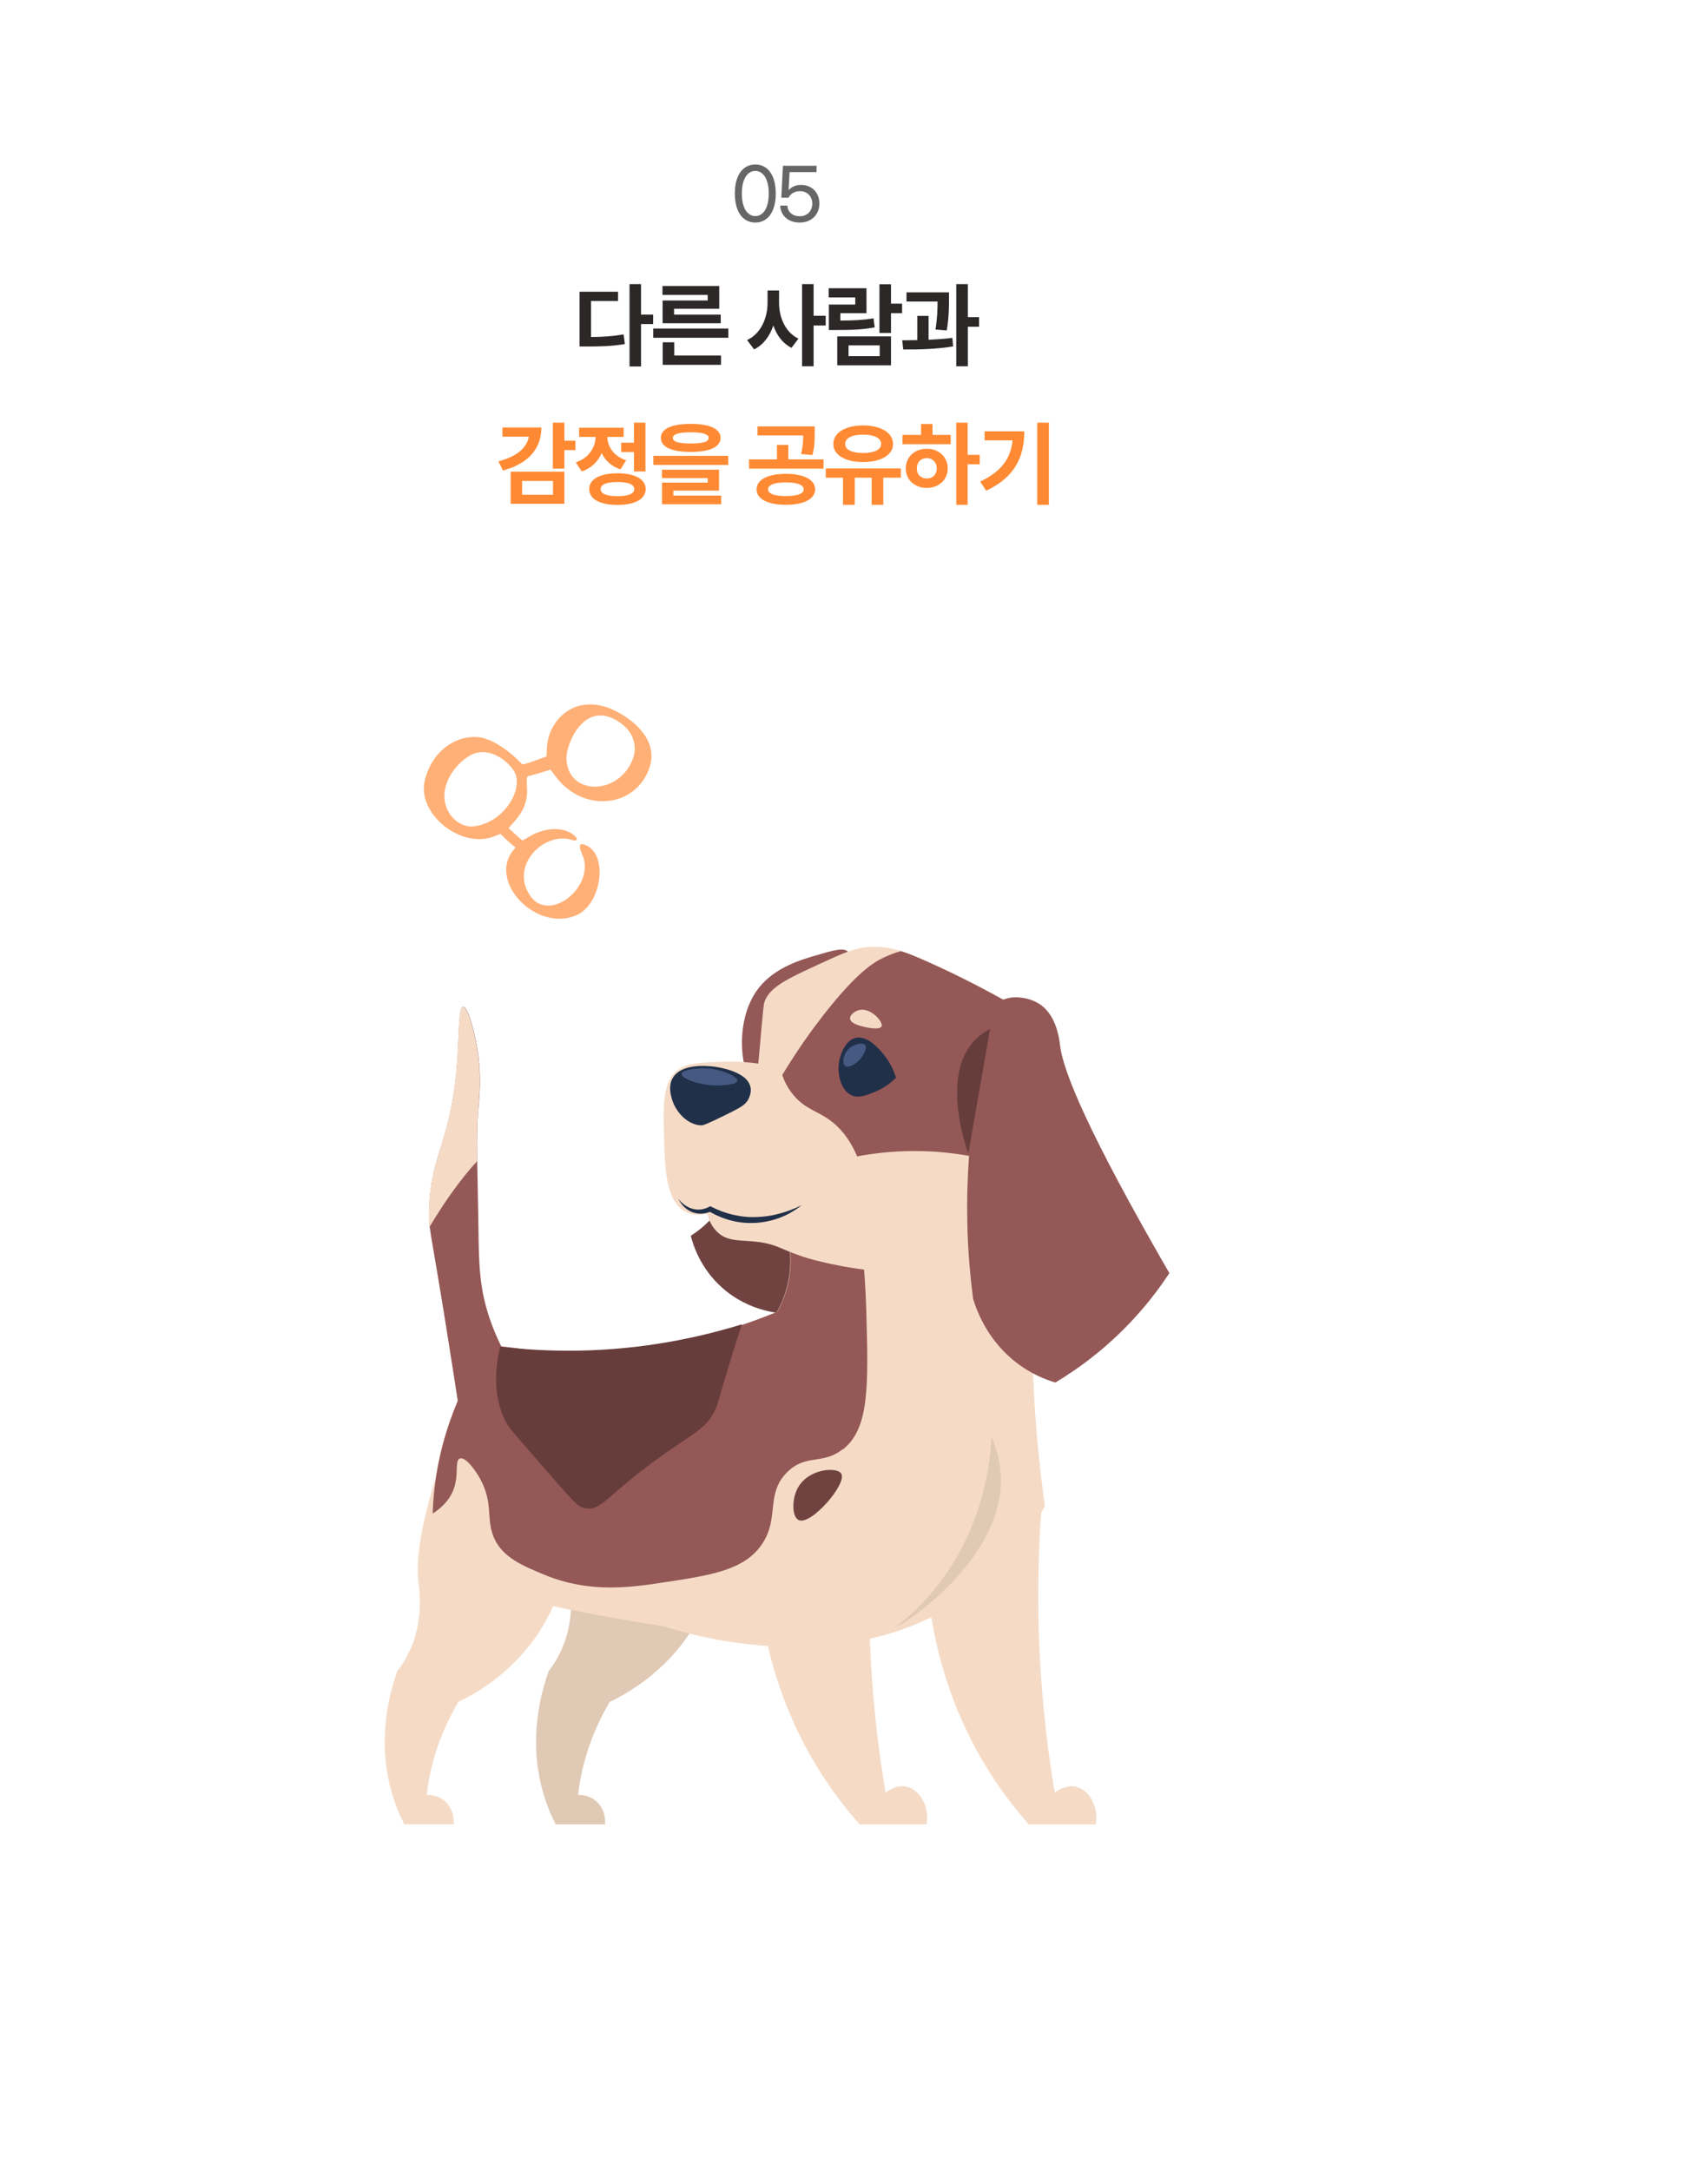 <svg width="444" height="564" viewBox="0 0 444 564" fill="none" xmlns="http://www.w3.org/2000/svg">
<g filter="url(#filter0_d_663_2098)">
<rect x="10" y="10" width="384" height="504" rx="8" fill="white"/>
</g>
<path d="M196.352 57.818C199.376 57.818 201.662 55.316 201.662 50.276C201.662 45.236 199.376 42.734 196.352 42.734C193.31 42.734 191.024 45.236 191.024 50.276C191.024 55.316 193.31 57.818 196.352 57.818ZM196.352 56.144C194.39 56.144 192.842 54.2 192.842 50.276C192.842 46.37 194.39 44.408 196.352 44.408C198.296 44.408 199.844 46.37 199.844 50.276C199.844 54.2 198.296 56.144 196.352 56.144ZM207.914 57.818C210.938 57.818 213.008 55.748 213.008 52.886C213.008 50.006 210.992 48.044 208.256 48.044C206.6 48.044 205.538 48.764 204.998 49.43L205.25 44.714H212.27V43.076H203.522L203.108 51.374H204.962C205.448 50.474 206.366 49.664 207.95 49.664C209.858 49.664 211.154 51.032 211.154 52.886C211.154 54.776 209.912 56.18 207.914 56.18C205.88 56.18 204.746 54.974 204.692 53.426H202.82C202.928 55.928 204.8 57.818 207.914 57.818Z" fill="#666666"/>
<path d="M166.64 73.815H163.649V95.213H166.64V84.191H169.789V81.746H166.64V73.815ZM150.662 90.025H152.452C156.223 90.033 159.132 89.95 162.439 89.387L162.107 86.884C159.289 87.373 156.729 87.539 153.637 87.564V78.216H160.665V75.804H150.662V90.025ZM189.323 85.351H169.814V87.754H189.323V85.351ZM172.209 76.624H183.969V78.075H172.243V83.983H187.359V81.738H175.218V80.213H186.969V74.312H172.209V76.624ZM172.276 94.79H187.433V92.379H175.267V88.931H172.276V94.79ZM202.521 78.655V75.464H199.529V78.655C199.521 82.616 197.814 86.693 194.209 88.351L196.04 90.779C198.46 89.577 200.109 87.323 201.037 84.564C201.924 87.133 203.474 89.238 205.753 90.365L207.559 87.986C204.137 86.329 202.504 82.475 202.521 78.655ZM208.504 95.163H211.496V84.572H214.645V82.044H211.496V73.815H208.504V95.163ZM231.617 73.848H228.617V86.511H231.617V81.373H234.501V78.887H231.617V73.848ZM215.432 77.279H222.327V79.127H215.466V85.74H217.256C221.59 85.74 224.333 85.633 227.383 85.044L227.068 82.699C224.358 83.163 221.963 83.279 218.449 83.287V81.373H225.245V74.884H215.432V77.279ZM217.645 94.923H231.617V87.398H217.645V94.923ZM220.579 92.528V89.735H228.684V92.528H220.579ZM246.7 75.953H235.645V78.34H243.725C243.717 80.229 243.667 82.517 243.178 85.616L246.12 85.848C246.692 82.301 246.692 79.674 246.7 77.668V75.953ZM234.526 88.417L234.808 90.804C238.546 90.82 243.377 90.746 247.753 90L247.579 87.787C245.615 88.036 243.485 88.185 241.388 88.276V82.069H238.446V88.367C237.054 88.401 235.728 88.409 234.526 88.417ZM248.582 95.163H251.598V84.895H254.507V82.392H251.598V73.815H248.582V95.163Z" fill="#2C2827"/>
<path d="M146.717 109.815H143.717V121.749H146.717V116.942H149.585V114.489H146.717V109.815ZM129.555 119.851L130.74 122.238C137.154 120.547 140.726 116.718 140.734 111.075H130.607V113.453H137.469C136.996 116.296 134.345 118.666 129.555 119.851ZM132.753 130.898H146.717V122.552H132.753V130.898ZM135.729 128.552V124.964H143.759V128.552H135.729ZM167.792 109.815H164.809V115.019H161.477V117.456H164.809V122.494H167.792V109.815ZM149.676 120.133L151.226 122.503C153.753 121.633 155.461 119.892 156.389 117.721C157.325 119.635 158.941 121.177 161.295 121.948L162.77 119.594C159.463 118.5 157.939 115.997 157.864 113.519H162.115V111.116H150.546V113.519H154.823C154.756 116.196 153.157 118.972 149.676 120.133ZM153.173 127.077C153.165 129.663 155.958 131.18 160.499 131.188C165.057 131.18 167.842 129.663 167.85 127.077C167.842 124.492 165.057 122.967 160.499 122.967C155.958 122.967 153.165 124.492 153.173 127.077ZM156.149 127.077C156.14 125.851 157.673 125.238 160.499 125.238C163.334 125.238 164.875 125.851 164.883 127.077C164.875 128.296 163.334 128.909 160.499 128.901C157.673 128.909 156.14 128.296 156.149 127.077ZM179.552 110.13C174.629 110.13 171.778 111.414 171.787 113.76C171.778 116.146 174.629 117.423 179.552 117.423C184.466 117.423 187.301 116.146 187.309 113.76C187.301 111.414 184.466 110.13 179.552 110.13ZM169.839 120.804H189.298V118.434H169.839V120.804ZM172.085 124.227H183.969V125.387H172.102V131.014H187.475V128.76H175.035V127.475H186.919V122.03H172.085V124.227ZM174.919 113.76C174.903 112.823 176.428 112.309 179.552 112.318C182.718 112.309 184.226 112.823 184.226 113.76C184.226 114.812 182.718 115.218 179.552 115.227C176.428 115.218 174.903 114.812 174.919 113.76ZM204.278 123.108C199.653 123.116 196.67 124.591 196.67 127.144C196.67 129.663 199.653 131.163 204.278 131.155C208.935 131.163 211.877 129.663 211.894 127.144C211.877 124.591 208.935 123.116 204.278 123.108ZM194.714 121.765H214.081V119.354H204.932V115.608H201.974V119.354H194.714V121.765ZM196.894 113.13H208.786C208.778 114.58 208.72 116.022 208.239 117.953L211.173 118.235C211.786 116.047 211.786 114.215 211.786 112.533V110.785H196.894V113.13ZM199.67 127.144C199.653 125.967 201.344 125.337 204.278 125.337C207.211 125.337 208.919 125.967 208.927 127.144C208.919 128.304 207.211 128.876 204.278 128.884C201.344 128.876 199.653 128.304 199.67 127.144ZM234.178 121.699H214.67V124.102H219.137V131.163H222.203V124.102H226.579V131.163H229.612V124.102H234.178V121.699ZM216.626 115.359C216.617 118.235 219.792 120.058 224.366 120.05C228.949 120.058 232.148 118.235 232.148 115.359C232.148 112.417 228.949 110.536 224.366 110.536C219.792 110.536 216.617 112.417 216.626 115.359ZM219.709 115.359C219.692 113.785 221.507 112.931 224.366 112.923C227.25 112.931 229.057 113.785 229.057 115.359C229.057 116.859 227.25 117.688 224.366 117.696C221.507 117.688 219.692 116.859 219.709 115.359ZM251.54 109.815H248.582V131.163H251.54V120.638H254.689V118.177H251.54V109.815ZM234.601 115.401H247.14V113.006H242.416V110.155H239.432V113.006H234.601V115.401ZM235.463 121.682C235.455 124.666 237.775 126.762 240.924 126.771C244.032 126.762 246.361 124.666 246.369 121.682C246.361 118.707 244.032 116.594 240.924 116.594C237.775 116.594 235.455 118.707 235.463 121.682ZM238.33 121.682C238.322 120.05 239.416 119.039 240.924 119.022C242.416 119.039 243.493 120.05 243.51 121.682C243.493 123.34 242.416 124.326 240.924 124.318C239.416 124.326 238.322 123.34 238.33 121.682ZM272.656 109.815H269.631V131.163H272.656V109.815ZM254.806 125.122L256.364 127.5C263.988 123.903 266.259 118.525 266.267 112.061H255.949V114.406H263.217C262.736 119.146 260.308 122.511 254.806 125.122Z" fill="#FF8A33"/>
<g clip-path="url(#clip0_663_2098)">
<path d="M220.488 247.292C219.267 246.115 216.687 246.877 211.826 248.308C208.163 249.393 201.459 251.354 197.312 256.593C189.871 265.964 192.935 282.811 198.118 284.265C206.273 286.55 225.418 252.07 220.488 247.316V247.292Z" fill="#945856"/>
<path d="M189.755 305.475C189.686 307.322 189.225 310.368 187.106 313.738C184.802 317.384 181.577 319.784 179.573 321.077C180.195 323.523 182.061 329.501 187.659 334.509C194.847 340.948 203.163 341.34 205.398 341.363C206.527 339.609 208.024 337.025 209.43 333.701C210.881 330.216 212.448 326.524 212.655 321.585C212.747 319.207 212.609 315.03 210.605 310.045C203.67 308.522 196.713 306.975 189.778 305.452L189.755 305.475Z" fill="#704341"/>
<path d="M186.323 407.278C185.54 411.086 184.111 415.794 181.439 420.756C174.504 433.542 163.538 439.75 158.516 442.174C156.696 445.22 154.669 449.213 153.01 454.106C151.444 458.745 150.66 462.945 150.269 466.338C150.868 466.338 152.987 466.338 154.853 467.861C157.595 470.123 157.318 473.654 157.295 473.977H144.44C143.173 471.507 141.998 468.646 141.1 465.415C137.367 452.098 140.454 440.304 142.62 434.188C143.334 433.265 144.394 431.811 145.362 429.896C149.67 421.518 148.356 412.978 148.103 410.924C147.274 403.862 149.232 390.061 160.935 360.727C169.39 376.236 177.845 391.746 186.3 407.255L186.323 407.278Z" fill="#E0C9B5"/>
<path d="M271.609 391.353C267.831 398.323 262.301 405.939 254.192 412.471C222.193 438.204 177.983 424.333 172.615 422.556C168.376 421.887 164.091 421.195 159.783 420.41C143.611 417.525 128.221 414.109 113.638 410.324C112.763 405.432 112.164 399.662 112.394 393.246C112.394 392.923 112.394 392.599 112.417 392.276C113.316 372.336 121.517 357.334 126.77 349.418C134.418 350.341 142.044 351.265 149.693 352.188C154.83 351.98 160.359 351.518 166.211 350.664C180.31 348.587 192.336 344.779 201.965 340.856C202.979 339.056 204.039 336.678 204.707 333.84C206.504 326.339 204.615 319.969 203.509 316.992C210.167 317.823 216.802 318.677 223.46 319.507C239.402 321.515 255.367 323.546 271.309 325.554C270.296 331.878 269.282 338.202 268.268 344.525C268.268 350.664 268.476 357.104 268.89 363.82C269.466 373.582 270.434 382.791 271.632 391.353H271.609Z" fill="#F5DBC6"/>
<path d="M226.846 390.73C226.316 397.631 225.971 404.878 225.925 412.471C225.787 432.226 227.583 450.113 230.21 465.738C230.763 465.322 233.09 463.614 235.716 464.214C238.987 464.953 241.614 469.061 240.899 474H223.46C219.635 469.684 215.742 464.607 212.171 458.698C197.312 434.142 196.022 409.032 196.598 394.723C206.688 393.407 216.756 392.069 226.846 390.753V390.73Z" fill="#F5DBC6"/>
<path d="M270.826 390.73C270.296 397.631 269.95 404.878 269.904 412.471C269.766 432.226 271.563 450.113 274.189 465.738C274.742 465.322 277.069 463.614 279.695 464.214C282.966 464.953 285.593 469.061 284.879 474H267.439C263.615 469.684 259.721 464.607 256.15 458.698C241.291 434.142 240.001 409.032 240.577 394.723C250.667 393.407 260.735 392.069 270.826 390.753V390.73Z" fill="#F5DBC6"/>
<path d="M146.974 407.278C146.191 411.086 144.763 415.794 142.09 420.756C135.156 433.542 124.19 439.75 119.167 442.174C117.348 445.22 115.32 449.213 113.661 454.106C112.095 458.745 111.312 462.945 110.92 466.338C111.519 466.338 113.638 466.338 115.504 467.861C118.246 470.123 117.97 473.654 117.946 473.977H105.091C103.824 471.507 102.649 468.646 101.751 465.415C98.019 452.098 101.106 440.304 103.271 434.188C103.986 433.265 105.045 431.811 106.013 429.896C110.321 421.518 109.008 412.978 108.754 410.924C107.925 403.862 109.883 390.061 121.586 360.727C130.041 376.236 138.496 391.746 146.951 407.255L146.974 407.278Z" fill="#F5DBC6"/>
<path d="M219.082 376.513C213.83 380.691 209.476 377.621 204.569 382.56C198.947 388.237 202.68 394.307 198.118 401.139C193.534 407.993 184.825 409.286 171.924 411.224C163.607 412.471 153.148 413.902 141.698 409.217C135.916 406.839 130.64 404.67 128.406 399.523C126.286 394.677 128.336 390.615 124.789 384.176C123.337 381.568 120.918 378.475 119.559 378.937C118.039 379.444 119.536 383.691 117.555 387.822C116.495 390.038 114.583 391.93 112.486 393.223C112.486 392.9 112.486 392.576 112.509 392.253C113.408 372.313 121.609 357.311 126.862 349.395C134.511 350.318 142.136 351.241 149.785 352.165C154.922 351.957 160.451 351.495 166.303 350.641C180.402 348.564 192.428 344.756 202.058 340.833C203.071 339.033 204.131 336.655 204.799 333.817C206.596 326.316 204.707 319.946 203.601 316.969C210.259 317.8 216.894 318.654 223.552 319.484C224.381 325.854 224.98 333.078 225.211 340.994C225.763 360.404 225.925 371.136 219.175 376.536L219.082 376.513Z" fill="#945856"/>
<path d="M133.221 354.934C128.728 359.642 124.259 364.327 119.766 369.012C118.845 362.85 117.37 353.388 115.504 341.756C112.947 326.062 112.026 321.377 111.703 318.769C111.565 317.615 111.519 316.853 111.542 315.746C111.611 299.659 117.324 297.536 118.868 275.634C119.375 268.225 119.214 261.671 120.388 261.555C121.54 261.417 123.268 267.556 124.074 272.449C125.249 279.557 124.627 285.027 124.374 287.866C123.982 291.882 123.959 296.082 124.051 301.667C124.121 306.283 124.282 311.868 124.374 319.092C124.489 328.324 124.604 334.37 127.115 342.056C128.959 347.71 131.401 352.049 133.221 354.911V354.934Z" fill="#945856"/>
<path d="M124.351 287.889C123.959 291.905 123.936 296.105 124.028 301.69C123.038 302.775 121.679 304.252 119.214 307.483C115.689 312.145 113.339 315.953 111.657 318.792C111.519 317.638 111.473 316.876 111.496 315.769C111.565 299.682 117.278 297.559 118.822 275.657C119.329 268.248 119.167 261.694 120.342 261.578C121.494 261.44 123.222 267.579 124.028 272.472C125.203 279.58 124.581 285.05 124.328 287.889H124.351Z" fill="#F5DBC6"/>
<path d="M273.221 305.498C272.738 311.961 271.586 317.753 270.25 322.715C267.07 323.893 244.309 332.109 226.247 330.055C216.018 328.901 209.061 326.616 209.061 326.616C202.795 324.562 202.104 323.362 197.381 322.715C192.773 322.092 189.594 322.715 186.83 320.431C185.01 318.907 184.226 316.83 183.858 315.376C182.291 315.699 180.264 315.838 178.352 314.915C173.099 312.353 172.846 303.652 172.615 295.851C172.362 287.196 172.201 280.988 176.278 277.942C178.536 276.257 181.462 276.118 187.267 275.865C191.345 275.68 194.732 276.003 197.127 276.326C197.289 274.526 197.519 271.803 197.819 268.525C198.279 263.402 198.51 260.84 198.74 260.263C200.145 256.432 204.5 254.378 213.185 250.385C219.198 247.616 222.285 246.231 226.017 246.023C229.127 245.838 231.822 246.346 234.172 247.085C235.785 247.592 237.259 248.193 238.619 248.77C244.977 251.493 254.561 255.993 266.563 263.009C267.692 265.871 268.89 269.287 269.973 273.164C272.392 281.842 274.166 292.874 273.198 305.475L273.221 305.498Z" fill="#F5DBC6"/>
<path d="M269.996 273.164C269.766 277.896 268.982 283.158 267.278 288.72C265.55 294.282 263.269 298.875 261.08 302.498C255.045 300.698 246.82 298.967 237.029 299.059C231.684 299.105 226.892 299.682 222.815 300.444C220.649 295.32 217.861 292.574 215.719 291.028C212.378 288.604 209.291 288.12 206.32 284.589C204.661 282.627 203.808 280.642 203.348 279.303C207.241 272.841 210.973 267.694 213.899 263.933C222.838 252.416 227.376 249.9 229.703 248.793C231.27 248.054 232.79 247.5 234.195 247.108C235.808 247.616 237.282 248.216 238.642 248.793C245 251.516 254.584 256.016 266.586 263.032C267.715 265.894 268.913 269.31 269.996 273.187V273.164Z" fill="#945856"/>
<path d="M195.077 282.419C194.202 278.242 186.346 277.226 185.678 277.134C184.295 276.972 177.016 276.095 174.804 280.227C173.698 282.281 174.389 284.589 174.689 285.627C175.702 289.043 178.859 292.343 182.36 292.389C182.982 292.389 184.733 291.558 188.212 289.874C192.612 287.727 193.902 287.012 194.639 285.396C194.824 284.981 195.377 283.781 195.1 282.419H195.077Z" fill="#213049"/>
<path d="M304 330.747C301.834 334.047 299.208 337.578 296.052 341.156C288.611 349.603 280.755 355.35 274.35 359.204C271.701 358.419 268.153 356.988 264.582 354.311C256.842 348.541 253.962 340.717 252.971 337.486C252.165 331.324 251.589 324.677 251.451 317.592C250.967 294.859 254.86 275.357 259.399 260.355C260.228 259.917 261.587 259.294 263.361 259.132C263.361 259.132 267.139 258.763 270.388 260.978C274.765 263.933 275.41 270.302 275.571 271.687C276.424 278.426 282.736 294.028 303.977 330.77L304 330.747Z" fill="#945856"/>
<path d="M232.905 280.019C232.537 278.749 231.869 276.995 230.624 275.195C229.864 274.134 226.109 268.756 222.377 269.679C219.497 270.395 218.437 274.434 218.253 275.195C217.424 278.68 218.507 283.365 221.455 284.612C223.275 285.373 225.234 284.589 227.422 283.688C230.095 282.604 231.892 281.034 232.928 280.019H232.905Z" fill="#213049"/>
<path d="M257.763 373.282C258.777 375.636 260.251 379.814 260.182 384.983C259.906 406.447 233.504 422.879 233.182 422.533C232.997 422.349 241.061 417.202 248.087 405.57C255.667 393.038 257.371 380.691 257.763 373.259V373.282Z" fill="#E0C9B5"/>
<path d="M192.866 344.018C192.013 346.626 190.723 350.618 189.249 355.534C186.668 364.05 186.761 364.327 186.023 366.035C183.627 371.482 180.149 372.22 169.897 379.767C157.387 388.976 156.281 392.53 152.158 391.884C150.199 391.584 149.508 390.638 139.671 379.375C132.622 371.297 132.023 370.605 131.216 368.874C129.788 365.897 127.645 359.688 130.018 349.903C136.146 350.618 142.966 351.034 150.384 350.918C167.386 350.618 181.83 347.479 192.912 344.064L192.866 344.018Z" fill="#663D3B"/>
<path d="M229.15 266.679C228.689 267.718 225.026 266.887 224.727 266.817C223.782 266.587 221.064 265.964 220.972 264.671C220.879 263.702 222.239 262.617 223.529 262.386C226.455 261.832 229.68 265.548 229.173 266.702L229.15 266.679Z" fill="#F5DBC6"/>
<path d="M257.371 267.348C255.805 268.133 254.584 269.079 253.616 270.049C244.378 279.234 251.151 298.067 251.727 299.659C253.616 288.881 255.482 278.126 257.371 267.348Z" fill="#663D3B"/>
<path d="M208.393 313.114C207.587 313.784 206.711 314.384 205.79 314.915C204.891 315.469 203.924 315.907 202.933 316.299C200.952 317.084 198.832 317.546 196.667 317.707C196.137 317.707 195.584 317.776 195.054 317.753C194.524 317.753 193.948 317.73 193.441 317.684C192.359 317.592 191.276 317.43 190.239 317.153C188.143 316.646 186.138 315.792 184.295 314.707H184.917C184.111 315.076 183.259 315.284 182.383 315.33C181.946 315.33 181.508 315.33 181.093 315.238C180.817 315.192 180.678 315.145 180.471 315.099C180.287 315.053 180.056 314.961 179.849 314.892C178.259 314.222 177.038 312.953 176.37 311.499C176.854 312.122 177.43 312.676 178.075 313.138C178.697 313.576 179.411 313.899 180.126 314.084C180.31 314.107 180.448 314.153 180.655 314.199C180.84 314.199 181.093 314.268 181.208 314.268C181.577 314.268 181.946 314.268 182.291 314.222C183.005 314.13 183.696 313.899 184.341 313.553L184.618 313.391L184.963 313.553C186.76 314.476 188.673 315.169 190.631 315.63C191.621 315.838 192.612 316.022 193.603 316.115C194.133 316.184 194.593 316.184 195.123 316.207C195.63 316.23 196.137 316.207 196.644 316.207C198.648 316.138 200.675 315.861 202.657 315.307C204.638 314.776 206.573 314.038 208.439 313.091L208.393 313.114Z" fill="#213049"/>
<path d="M191.668 280.827C191.506 281.957 186.876 282.027 186.622 282.027C181.969 282.096 177.015 280.203 177.154 279.003C177.269 277.988 181.001 277.411 183.812 277.596C187.797 277.849 191.829 279.742 191.668 280.827Z" fill="#455982"/>
<path d="M224.911 271.526C225.487 272.218 224.566 273.88 224.105 274.549C222.93 276.28 220.58 277.642 219.682 276.972C218.921 276.395 219.175 274.411 220.073 273.141C221.386 271.295 224.22 270.695 224.911 271.526Z" fill="#455982"/>
<path d="M207.656 394.954C205.905 394.192 205.721 389.691 207.379 386.599C210.121 381.544 217.516 381.06 218.668 382.837C220.35 385.422 210.858 396.361 207.656 394.954Z" fill="#704341"/>
</g>
<path fill-rule="evenodd" clip-rule="evenodd" d="M142.183 194.342L142.077 196.518C141.435 196.738 135.774 199.022 135.664 198.494C135.642 198.449 129.646 191.943 124.17 191.515C118.181 191.054 112.172 195.352 110.401 202.898C108.405 211.488 119.926 220.691 128.461 217.3L130.085 216.645C130.479 217.012 133.209 219.756 133.741 219.947C134.007 220.042 134.002 220.265 133.692 220.605C126.456 228.74 139.338 242.41 149.902 237.758C156.234 234.965 158.127 222.584 152.617 219.743C150.685 218.749 150.22 219.52 151.316 221.903C155.08 230.235 142.765 240.075 137.795 232.698C132.369 224.708 141.725 215.795 148.83 218.27C149.794 218.617 150.296 218.159 149.708 217.497C147.452 214.999 142.9 214.715 138.539 216.828L135.799 218.396C135.514 218.144 132.952 215.873 132.197 215.151L133.643 213.531C136.166 210.684 137.211 207.982 136.998 204.603C136.867 202.041 136.908 201.718 137.514 201.598C138.4 201.428 142.451 200.18 143.127 199.972L144.471 201.769C151.517 211.204 165.086 209.995 168.789 199.578C170.701 194.147 167.439 189.748 163.428 186.807C151.372 178.05 142.539 186.138 142.183 194.342ZM164.568 197.012C161.047 206.819 147.482 206.865 147.249 197.062C147.173 193.093 152.175 181.041 161.535 188.004C164.204 189.976 165.857 193.421 164.568 197.012ZM134.143 201.476C135.436 206.444 130.318 213.801 123.281 214.69C119.191 215.211 115.393 211.258 115.522 206.613C115.603 202.626 118.441 198.691 121.629 196.608C127.369 192.851 133.474 198.947 134.143 201.476Z" fill="#FFB076"/>
<defs>
<filter id="filter0_d_663_2098" x="0" y="0" width="444" height="564" filterUnits="userSpaceOnUse" color-interpolation-filters="sRGB">
<feFlood flood-opacity="0" result="BackgroundImageFix"/>
<feColorMatrix in="SourceAlpha" type="matrix" values="0 0 0 0 0 0 0 0 0 0 0 0 0 0 0 0 0 0 127 0" result="hardAlpha"/>
<feOffset dx="20" dy="20"/>
<feGaussianBlur stdDeviation="15"/>
<feComposite in2="hardAlpha" operator="out"/>
<feColorMatrix type="matrix" values="0 0 0 0 0 0 0 0 0 0 0 0 0 0 0 0 0 0 0.08 0"/>
<feBlend mode="normal" in2="BackgroundImageFix" result="effect1_dropShadow_663_2098"/>
<feBlend mode="normal" in="SourceGraphic" in2="effect1_dropShadow_663_2098" result="shape"/>
</filter>
<clipPath id="clip0_663_2098">
<rect width="204" height="228" fill="white" transform="translate(100 246)"/>
</clipPath>
</defs>
</svg>
